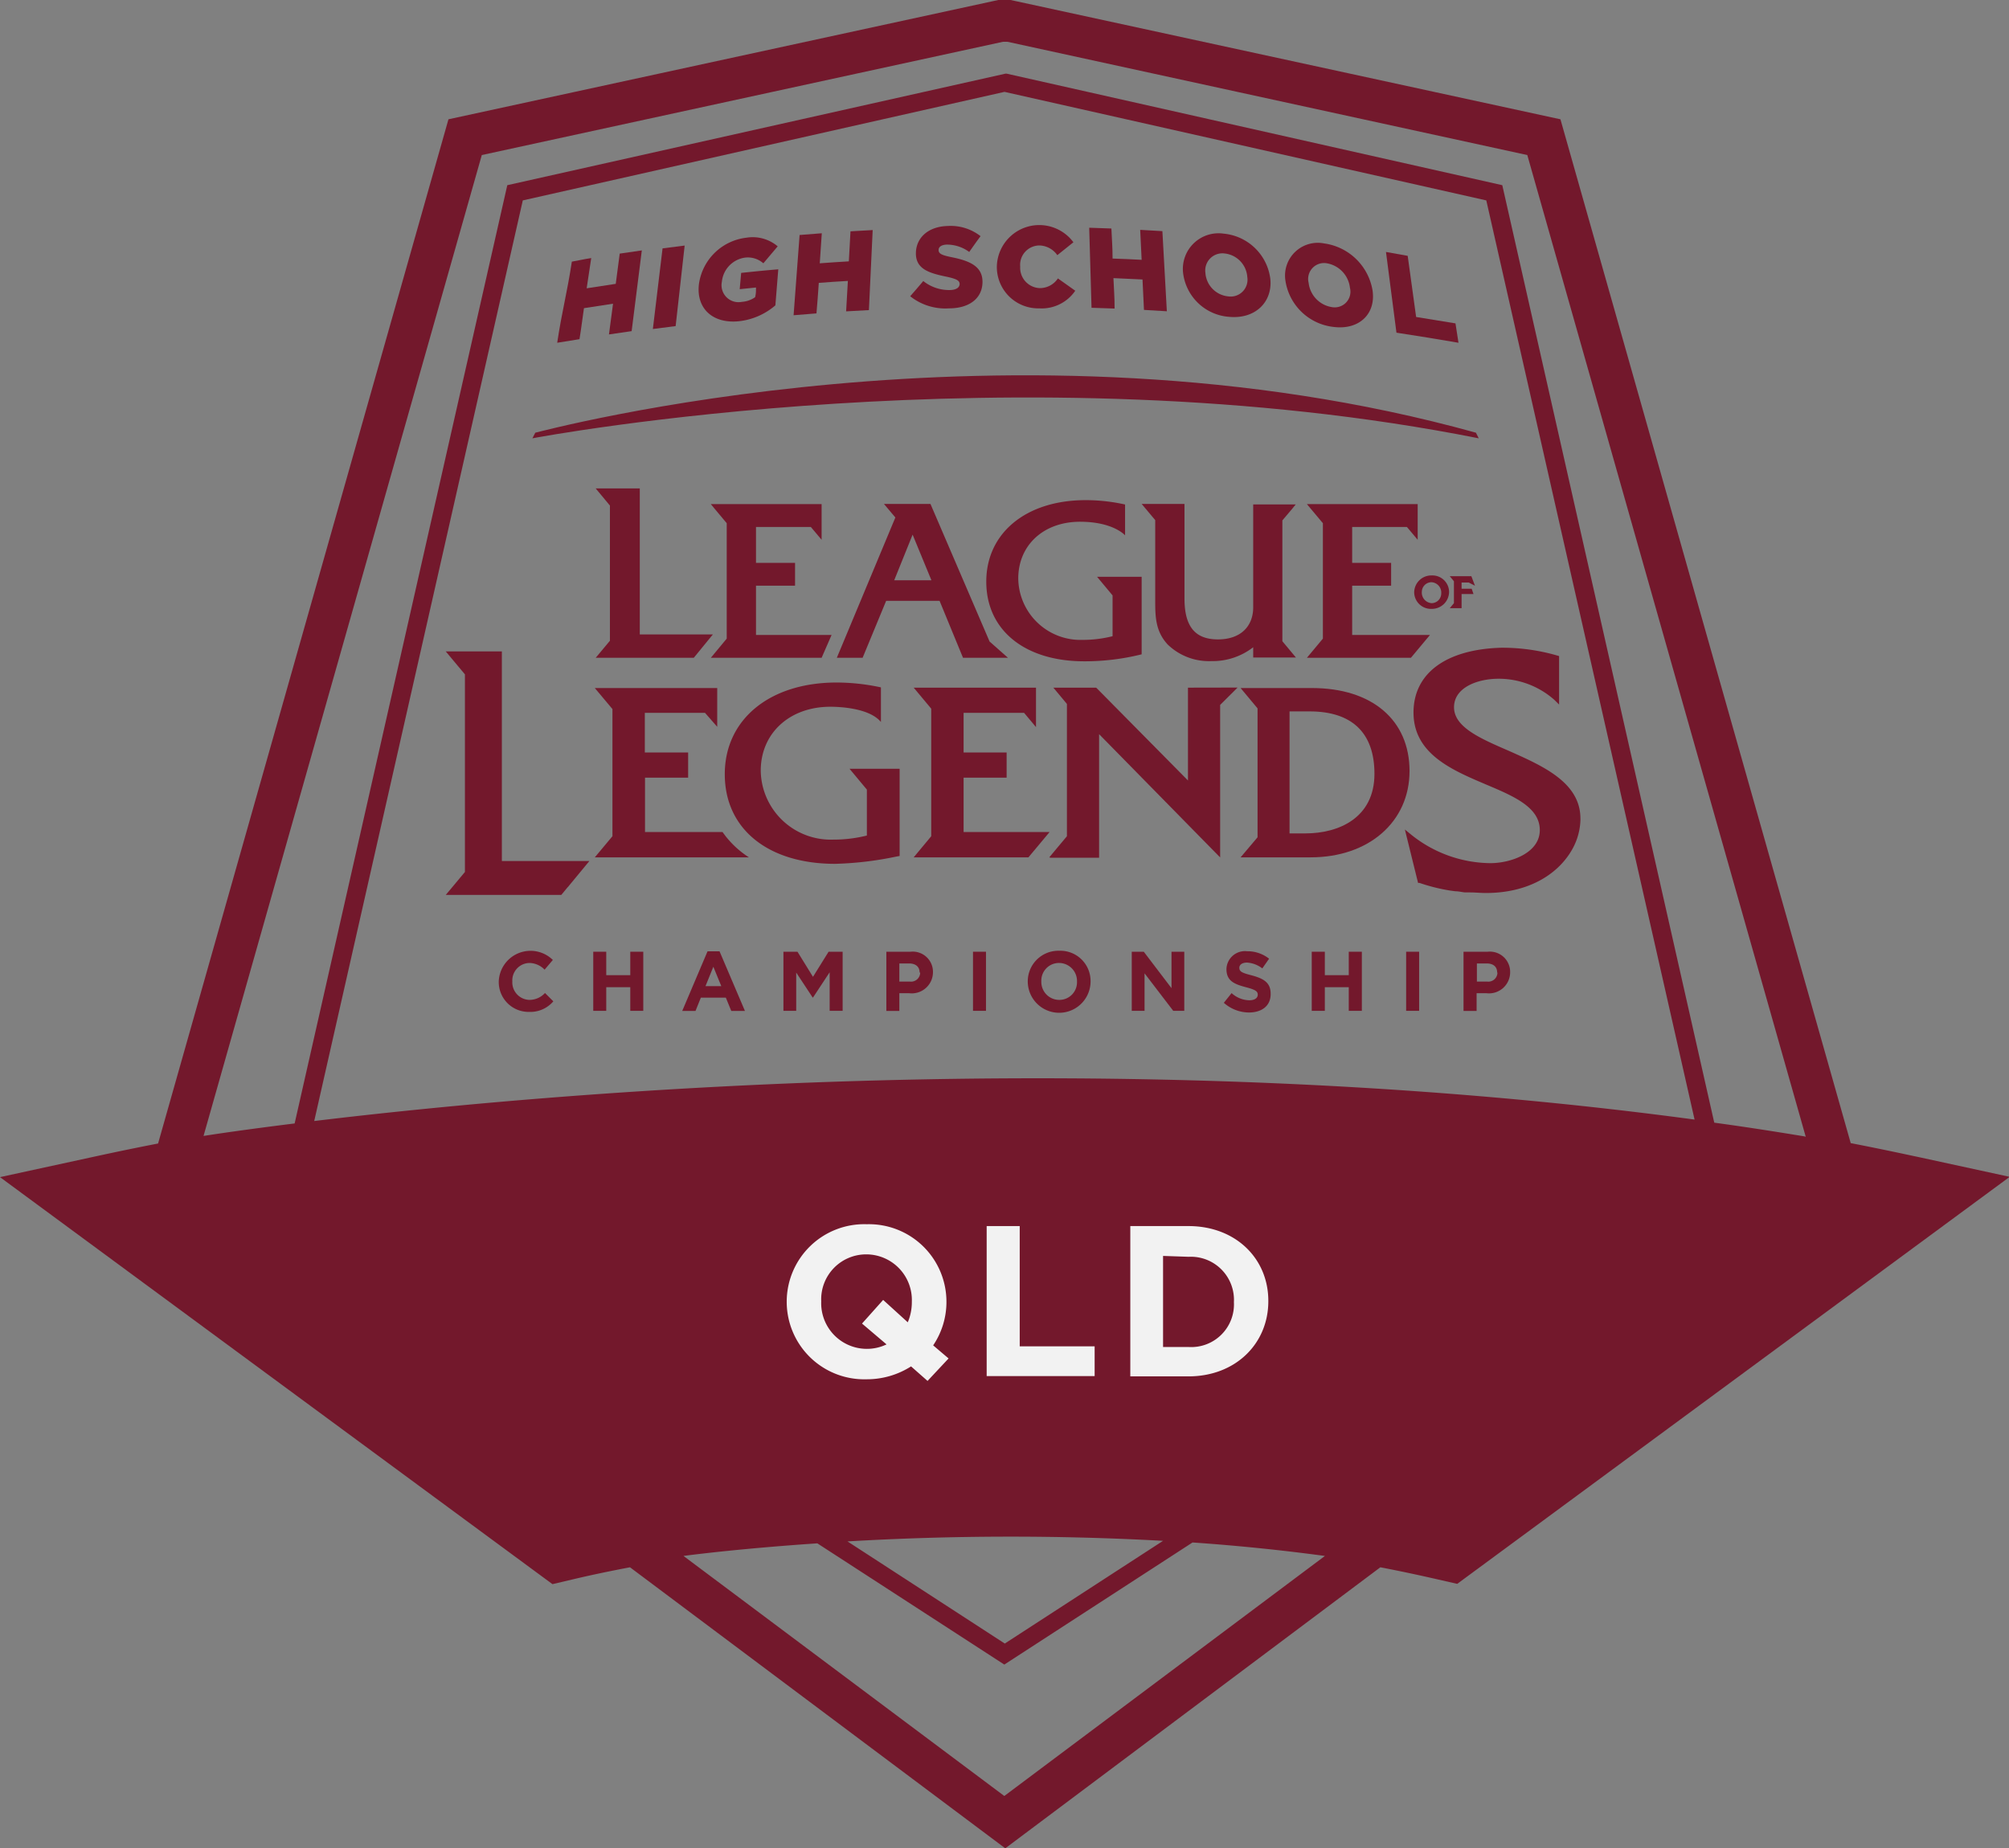 <svg xmlns="http://www.w3.org/2000/svg" viewBox="0 0 207.28 190.71"><rect x="0" y="0" width="207.28" height="190.71" fill="#808080" stroke="none"/><defs><style>.cls-1{fill:#73182c;}.cls-2{fill:#f2f2f2;}</style></defs><title>QLD_Simple</title><g id="Layer_2" data-name="Layer 2"><g id="Layer_1-2" data-name="Layer 1"><path class="cls-1" d="M54.63,103.18a1.81,1.81,0,0,1-1.77-1.91v0a1.8,1.8,0,0,1,1.77-1.9,2.24,2.24,0,0,1,1.56.69l.85-1a3.28,3.28,0,0,0-5.58,2.22h0a3.08,3.08,0,0,0,3.13,3.14,3.13,3.13,0,0,0,2.5-1.09l-.86-.86A2.19,2.19,0,0,1,54.63,103.18Z"/><polygon class="cls-1" points="65.03 100.63 62.55 100.63 62.55 98.21 61.21 98.21 61.21 104.31 62.55 104.31 62.55 101.87 65.03 101.87 65.03 104.31 66.37 104.31 66.37 98.21 65.03 98.21 65.03 100.63"/><path class="cls-1" d="M73,98.17l-2.61,6.15h1.37l.55-1.37h2.58l.56,1.37h1.41l-2.62-6.15Zm-.21,3.59.81-2,.82,2Z"/><polygon class="cls-1" points="83.88 100.8 82.28 98.21 80.83 98.21 80.83 104.31 82.15 104.31 82.15 100.36 83.85 102.94 83.88 102.94 85.6 100.33 85.6 104.31 86.94 104.31 86.94 98.21 85.49 98.21 83.88 100.8"/><path class="cls-1" d="M93.94,98.21H91.45v6.11h1.34v-1.83h1a2.19,2.19,0,0,0,2.47-2.15v0A2.09,2.09,0,0,0,93.94,98.21Zm1,2.16a.94.94,0,0,1-1.06.92H92.79V99.42h1c.67,0,1.09.33,1.09.93Z"/><rect class="cls-1" x="100.39" y="98.21" width="1.34" height="6.1"/><path class="cls-1" d="M109.29,98.11a3.16,3.16,0,0,0-3.25,3.16h0a3.24,3.24,0,0,0,6.48,0v0A3.12,3.12,0,0,0,109.29,98.11Zm1.83,3.17a1.82,1.82,0,0,1-1.83,1.9,1.85,1.85,0,0,1-1.85-1.91v0a1.82,1.82,0,0,1,1.83-1.9,1.86,1.86,0,0,1,1.85,1.92Z"/><polygon class="cls-1" points="120.87 101.97 118.01 98.21 116.77 98.21 116.77 104.31 118.09 104.31 118.09 100.44 121.05 104.31 122.19 104.31 122.19 98.21 120.87 98.21 120.87 101.97"/><path class="cls-1" d="M129.19,100.66c-1.06-.27-1.32-.4-1.32-.8v0c0-.29.27-.53.79-.53a2.89,2.89,0,0,1,1.58.6l.7-1a3.58,3.58,0,0,0-2.27-.77,1.91,1.91,0,0,0-2.13,1.84h0c0,1.21.79,1.55,2,1.87,1,.26,1.23.43,1.23.77v0c0,.36-.33.58-.88.58a2.81,2.81,0,0,1-1.82-.74l-.8,1a3.92,3.92,0,0,0,2.59,1c1.32,0,2.24-.68,2.24-1.89v0C131.12,101.43,130.43,101,129.19,100.66Z"/><polygon class="cls-1" points="139.16 100.63 136.69 100.63 136.69 98.21 135.34 98.21 135.34 104.31 136.69 104.31 136.69 101.87 139.16 101.87 139.16 104.31 140.51 104.31 140.51 98.21 139.16 98.21 139.16 100.63"/><rect class="cls-1" x="145.08" y="98.21" width="1.34" height="6.1"/><path class="cls-1" d="M153.5,98.21H151v6.11h1.35v-1.83h1a2.18,2.18,0,0,0,2.46-2.15v0A2.09,2.09,0,0,0,153.5,98.21Zm1,2.16a.94.94,0,0,1-1.06.92h-1.06V99.42h1c.68,0,1.09.33,1.09.93Z"/><path class="cls-1" d="M60.25,31.8l3-.46c-.16,1.27-.25,1.9-.42,3.17l2.34-.34,1.05-8.33-2.28.33c-.16,1.25-.25,1.87-.41,3.12l-3,.46L61,26.63c-.91.14-1.13.22-2,.37-.51,3.35-1,5-1.51,8.37L59.79,35C60,33.71,60.06,33.07,60.25,31.8Z"/><path class="cls-1" d="M70.64,25.34l-2.28.29-1,8.32,2.35-.3C70.08,30.32,70.27,28.66,70.64,25.34Z"/><path class="cls-1" d="M76.23,33.15A6.91,6.91,0,0,0,80,31.51l.3-3.72c-1.53.13-2.3.21-3.83.37l-.15,1.68L78,29.67c0,.41,0,.61-.09,1a2.72,2.72,0,0,1-1.38.48,1.75,1.75,0,0,1-2.05-2.07v0a2.79,2.79,0,0,1,2.34-2.49,2.43,2.43,0,0,1,1.94.58l1.48-1.75A4,4,0,0,0,77,24.53a5.59,5.59,0,0,0-4.89,4.81v0C71.82,31.88,73.59,33.42,76.23,33.15Z"/><path class="cls-1" d="M84.48,29.19c1.19-.09,1.79-.13,3-.2-.07,1.25-.11,1.88-.18,3.14L89.65,32c.15-3.3.23-5,.39-8.26l-2.29.13c-.07,1.24-.1,1.86-.17,3.1-1.19.07-1.78.11-3,.2.08-1.24.13-1.86.21-3.1l-2.29.18c-.25,3.31-.37,5-.62,8.28l2.36-.19C84.35,31.08,84.39,30.45,84.48,29.19Z"/><path class="cls-1" d="M98,29.93A4.26,4.26,0,0,1,95.26,29c-.53.63-.8.94-1.35,1.57a5.82,5.82,0,0,0,4,1.25c2.06,0,3.45-1,3.46-2.73v0c0-1.54-1.19-2.14-3.09-2.53-1.16-.23-1.44-.39-1.44-.77v0c0-.31.29-.53.85-.55A3.89,3.89,0,0,1,100,26c.47-.66.7-1,1.17-1.63a5,5,0,0,0-3.39-1.05c-2,.05-3.23,1.2-3.28,2.73v0c-.06,1.69,1.32,2.12,3.09,2.49,1.14.24,1.42.42,1.42.77v0C99,29.7,98.62,29.92,98,29.93Z"/><path class="cls-1" d="M107.22,31.82A4.19,4.19,0,0,0,110.94,30l-1.79-1.27a2.23,2.23,0,0,1-1.89,1,2.1,2.1,0,0,1-2-2.22v0a2,2,0,0,1,2-2.18,2.33,2.33,0,0,1,1.83,1L110.75,25a4.38,4.38,0,0,0-7.9,2.49v0A4.27,4.27,0,0,0,107.22,31.82Z"/><path class="cls-1" d="M115,31.84c0-1.25-.07-1.88-.12-3.14l3,.14.15,3.14,2.36.14c-.19-3.31-.28-5-.46-8.27l-2.29-.13.15,3.09c-1.19-.06-1.79-.09-3-.13,0-1.24-.07-1.86-.12-3.1l-2.29-.08c.1,3.31.14,5,.24,8.26Z"/><path class="cls-1" d="M126.88,32.7c2.62.22,4.41-1.51,4.19-3.89v0a5.35,5.35,0,0,0-4.82-4.7,3.68,3.68,0,0,0-4.19,4v0A5.16,5.16,0,0,0,126.88,32.7Zm-.5-6.54a2.62,2.62,0,0,1,2.31,2.42v0a1.74,1.74,0,0,1-2,2,2.61,2.61,0,0,1-2.32-2.41v0A1.77,1.77,0,0,1,126.38,26.16Z"/><path class="cls-1" d="M137.62,33.74c2.61.32,4.33-1.34,4-3.73v0a5.87,5.87,0,0,0-5-4.89,3.38,3.38,0,0,0-4,3.81v0A5.65,5.65,0,0,0,137.62,33.74Zm-.72-6.57a2.89,2.89,0,0,1,2.38,2.52v0a1.62,1.62,0,0,1-1.87,2,2.86,2.86,0,0,1-2.39-2.5v0A1.64,1.64,0,0,1,136.9,27.17Z"/><path class="cls-1" d="M150.48,35.37c-.13-.82-.19-1.22-.31-2l-4.06-.66c-.35-2.52-.52-3.79-.87-6.31L143,26c.43,3.33.65,5,1.08,8.33C146.62,34.72,147.91,34.93,150.48,35.37Z"/><path class="cls-1" d="M133.35,52.47l0,0,.34-.42H129.3V62.67c0,1.91-1.24,3.31-3.64,3.31s-3.45-1.38-3.45-4.22V52h-4.42l1.4,1.67v8.23c0,1.66,0,3.22,1.29,4.61a6.12,6.12,0,0,0,4.5,1.71,6.82,6.82,0,0,0,4.32-1.43v1.06h4.41l-1.4-1.68V53.7Z"/><path class="cls-1" d="M135.36,71H128l1.75,2.1v13.3L128,88.47h7.23c6,0,10.2-3.67,10.2-8.91S141.58,71,135.36,71ZM134.68,86h-1.63V73.41h2.07c4.38,0,6.69,2.22,6.69,6.44C141.81,84.4,138.13,86,134.68,86Z"/><polygon class="cls-1" points="108.29 85.86 99.42 85.86 99.42 80.25 103.86 80.25 103.86 77.65 99.42 77.65 99.42 73.56 105.66 73.56 106.89 75.03 106.89 73.56 106.89 73.56 106.89 70.96 94.27 70.96 96.08 73.13 96.08 86.29 94.27 88.47 106.11 88.47 108.29 85.86"/><path class="cls-1" d="M99.36,67.88H104l-1.9-1.68L96,52h-4.8l1.18,1.4L86.34,67.88H89L91.43,62h5.51Zm-7.1-8,1.9-4.71,1.94,4.71Z"/><polygon class="cls-1" points="85.8 65.52 78 65.52 78 60.44 82.03 60.44 82.03 58.08 78 58.08 78 54.38 83.66 54.38 84.77 55.7 84.77 52.46 84.77 52.02 73.34 52.02 73.71 52.47 74.98 53.99 74.98 65.9 73.34 67.88 84.77 67.88 85.8 65.52"/><path class="cls-1" d="M86.16,89.14a34.83,34.83,0,0,0,6.32-.75l.34-.06v-9H87.65l1.79,2.15v4.74a14.1,14.1,0,0,1-3.47.42,7.22,7.22,0,0,1-7.48-7.11c0-3.89,3-6.6,7.18-6.6,1,0,3.9.14,5.13,1.47l.09.1V70.93l-.24-.05a21.82,21.82,0,0,0-4.33-.45c-6.9,0-11.54,3.8-11.54,9.46S79.25,89.14,86.16,89.14Z"/><path class="cls-1" d="M117.79,67.52v-8h-4.6l1.6,1.92v4.21a12.51,12.51,0,0,1-3.09.38,6.42,6.42,0,0,1-6.64-6.33c0-3.45,2.62-5.86,6.37-5.86,3.44,0,4.65,1.4,4.65,1.4V52.06a18.76,18.76,0,0,0-4.07-.45c-6.13,0-10.25,3.38-10.25,8.41s4,8.22,10.1,8.22A24.23,24.23,0,0,0,117.79,67.52Z"/><polygon class="cls-1" points="62.93 66.12 61.46 67.88 63.54 67.88 63.84 67.88 71.58 67.88 73.55 65.47 66.01 65.47 66.01 52.48 66.01 50.82 66.01 50.4 61.46 50.4 62.93 52.17 62.93 52.48 62.93 66.12"/><polygon class="cls-1" points="51.78 69.63 51.78 67.22 45.99 67.22 47.97 69.59 47.97 89.98 45.99 92.35 54.62 92.35 57.91 92.35 58.57 91.55 58.58 91.55 60.81 88.85 51.78 88.85 51.78 69.63"/><polygon class="cls-1" points="134.84 67.88 145.57 67.88 147.54 65.52 139.51 65.52 139.51 60.44 143.53 60.44 143.53 58.08 139.51 58.08 139.51 54.38 145.16 54.38 146.27 55.7 146.27 52.48 146.27 52.02 134.84 52.02 136.49 53.99 136.49 65.9 134.84 67.88"/><path class="cls-1" d="M149.51,61.08a1.72,1.72,0,0,0-1.78-1.7h0a1.77,1.77,0,0,0-1.82,1.72,1.73,1.73,0,0,0,1.82,1.73A1.77,1.77,0,0,0,149.51,61.08Zm-2.81,0a1,1,0,0,1,1-1,1.07,1.07,0,0,1,1,1.16,1,1,0,0,1-1,1A1.09,1.09,0,0,1,146.7,61.05Z"/><polygon class="cls-1" points="151.53 60.11 152.18 60.44 151.81 59.46 149.58 59.46 150.01 59.98 150.01 62.24 149.58 62.76 150.8 62.76 150.8 61.3 152.03 61.3 151.84 60.75 150.8 60.75 150.8 60.11 151.53 60.11"/><path class="cls-1" d="M74.55,85.86h-8V80.25H71v-2.6H66.53V73.56h6.21L74,75V71H61.37l1.82,2.17V86.29l-1.82,2.18h15.9A9.73,9.73,0,0,1,74.55,85.86Z"/><path class="cls-1" d="M145.84,73.53c0,4.27,4,5.94,7.45,7.41,2.87,1.21,5.58,2.35,5.58,4.72s-3,3.41-5.11,3.41a13.22,13.22,0,0,1-8.11-2.9l-.7-.57,1.36,5.51.15,0a19,19,0,0,0,3.1.78l.59.08c.34,0,.69.09,1,.12l.54,0c.53,0,1.07.06,1.62.06,4.59,0,7.64-2.1,9-4.68h0a6.52,6.52,0,0,0,.75-2.82h0a1.21,1.21,0,0,0,0-.19c0-3.75-3.95-5.45-7.43-7-2.88-1.25-5.61-2.42-5.61-4.48s2.47-2.94,4.59-2.94a8.67,8.67,0,0,1,5.74,2.16l.51.5v-5l-.21-.06a20.31,20.31,0,0,0-5.74-.8C149.23,67,145.84,69.45,145.84,73.53Z"/><polygon class="cls-1" points="122.57 70.96 122.57 80.54 113.13 70.99 113.08 70.96 108.68 70.96 110.08 72.64 110.08 86.29 108.26 88.47 108.35 88.47 108.31 88.51 113.4 88.51 113.4 75.76 125.89 88.48 125.89 72.74 127.69 70.95 122.57 70.96"/><path class="cls-1" d="M152.57,45.23l-.29-.58c-47.81-13.28-96.57-.09-97.05,0l-.3.58C55.42,45.13,105.17,35.8,152.57,45.23Z"/><path class="cls-1" d="M198,119.41l-.57-.12c-2.14-.46-4.31-.91-6.48-1.33L161,12.31,104.87.13,104.26,0H103L46.27,12.31,16.31,118c-2.17.42-4.34.87-6.46,1.33L0,121.47l57,42L59,163c1.93-.46,3.9-.87,6-1.27l38.72,29,38.7-29c2.07.4,4,.81,6,1.27l1.93.44,57-42Zm-94.38,65.92-33.1-24.77c1.17-.16,6.26-.79,13.81-1.3l19.29,12.51,19.42-12.6c4.49.31,9.07.77,13.66,1.39ZM120,159l-16.33,10.6L87.44,159.06A287.77,287.77,0,0,1,120,159ZM32.42,115.68l21.52-95,49.7-11.2,49.71,11.2,21.49,94.85C115.25,107.5,56.72,112.75,32.42,115.68Zm153.79,1.59c-3.11-.51-6.23-1-9.34-1.42L155,19.11,103.86,7.6l-.12,0L52.34,19.11,30.4,115.93c-5.15.64-8.41,1.13-9.4,1.29L49.71,16,103.49,4.31h.3l.15,0L157.58,16l28.73,101.31Z"/><path class="cls-2" d="M95.7,142.5,94,141a8.48,8.48,0,0,1-4.61,1.33,8,8,0,0,1-8.22-8v0a8,8,0,0,1,8.26-8,8,8,0,0,1,8.22,8v.05a8,8,0,0,1-1.37,4.45l1.59,1.35Zm-4.23-3.77-2.53-2.15,2.18-2.44,2.54,2.31a5.36,5.36,0,0,0,.42-2.13v0a4.71,4.71,0,0,0-4.69-4.88,4.64,4.64,0,0,0-4.66,4.83v.05a4.71,4.71,0,0,0,4.7,4.87A4.66,4.66,0,0,0,91.47,138.73Z"/><path class="cls-2" d="M101.8,126.52h3.41v12.41h7.73V142H101.8Z"/><path class="cls-2" d="M116.62,126.52h6c4.87,0,8.24,3.35,8.24,7.71v.05c0,4.36-3.37,7.75-8.24,7.75h-6ZM120,129.6V139h2.64a4.41,4.41,0,0,0,4.67-4.63v0a4.45,4.45,0,0,0-4.67-4.68Z"/></g></g></svg>